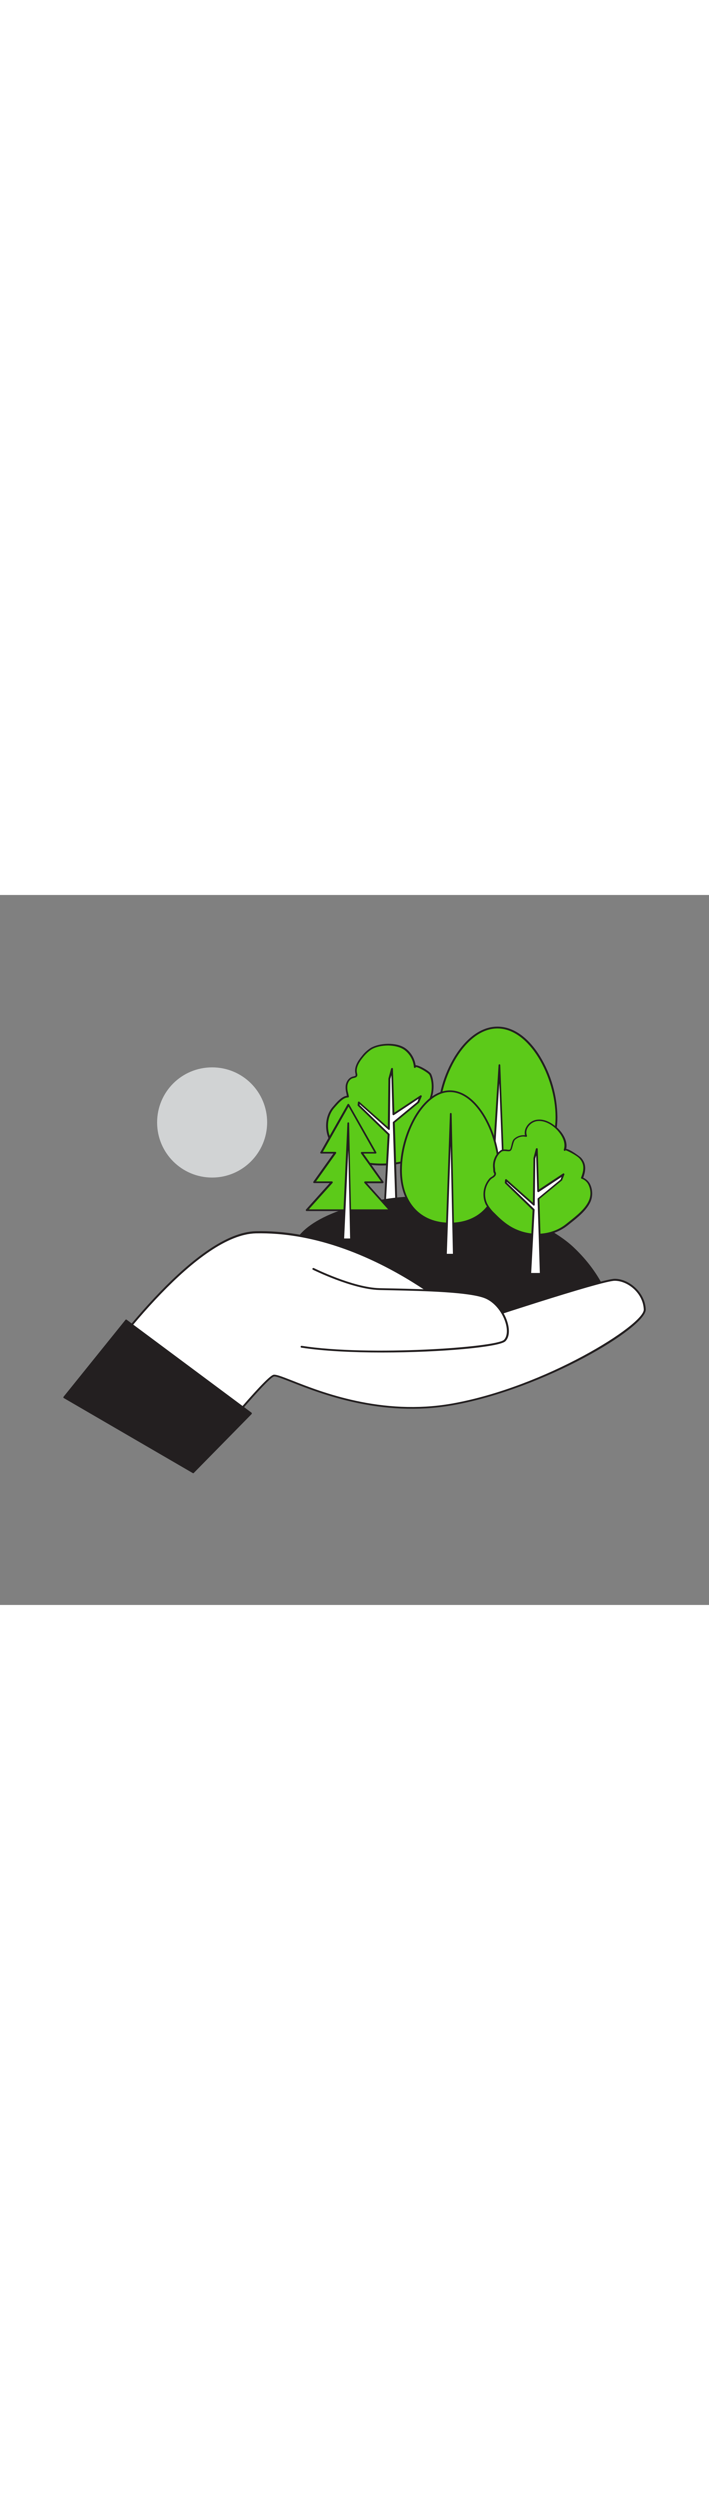 <svg version="1.1" id="Layer_1" xmlns="http://www.w3.org/2000/svg" xmlns:xlink="http://www.w3.org/1999/xlink" x="0px" y="0px" viewBox="0 0 500 500" style="width: 142px;" xml:space="preserve" data-imageid="ecology-76-7de93" imageName="Ecology" class="illustrations_image">
<rect x="0" y="0" width="500" height="500" fill="#808080" stroke="none"/>
<style type="text/css">
	.st0_ecology-76-7de93{fill:#68E1FD;}
	.st1_ecology-76-7de93{fill:#231F20;}
	.st2_ecology-76-7de93{fill:#FFFFFF;}
	.st3_ecology-76-7de93{fill:#D1D3D4;}
</style>
<g id="Earth_and_Foliages_ecology-76-7de93">
	<path class="st0_ecology-76-7de93 targetColor" d="M392.4,156.4c0,29.2-18.6,42.7-41.6,42.7s-41.6-13.5-41.6-42.7s18.6-63,41.6-63S392.4,127.2,392.4,156.4z" style="fill: rgb(92, 202, 25);"/>
	<path class="st1_ecology-76-7de93" d="M350.8,199.8c-12.1,0-22.5-3.7-29.9-10.6c-8.1-7.6-12.4-18.9-12.4-32.8c0.2-15.1,4.4-29.9,12.3-42.8&#10;&#9;&#9;c8.4-13.4,19-20.9,30-20.9s21.6,7.4,30,20.9c7.9,12.9,12.1,27.7,12.3,42.8c0,13.9-4.3,25.2-12.4,32.8&#10;&#9;&#9;C373.2,196.1,362.9,199.8,350.8,199.8z M350.8,94c-22.7,0-41,34.1-41,62.4c0,20.3,10.8,42.1,41,42.1s41-21.7,41-42.1&#10;&#9;&#9;C391.8,128.2,373.5,94,350.8,94z"/>
	<polygon class="st2_ecology-76-7de93" points="352.2,119.8 356.6,234.3 345,234.3 &#9;"/>
	<path class="st1_ecology-76-7de93" d="M356.6,235H345c-0.2,0-0.3-0.1-0.5-0.2c-0.1-0.1-0.2-0.3-0.2-0.5l7.3-114.5c0-0.3,0.3-0.6,0.6-0.6l0,0&#10;&#9;&#9;c0.3,0,0.6,0.3,0.6,0.6l4.4,114.5c0,0.2-0.1,0.3-0.2,0.5C357,234.9,356.8,235,356.6,235z M345.7,233.7h10.3l-3.9-101.2L345.7,233.7&#10;&#9;&#9;z"/>
	<path class="st0_ecology-76-7de93 targetColor" d="M315,155.4c0.1,2.8-0.1,5.6-0.7,8.3c-1,4.9-2.8,9.8-6,13.7s-6.8,4.8-11.4,6.2c-4.1,1.3-8.1,3.3-12.4,4.4&#10;&#9;&#9;c-9.7,2.3-19.8,2.5-29.5,0.4c-8.6-1.9-16.8-6.6-21.3-14.2s-4.4-18,1.4-24.6c2.5-2.9,6.2-7.6,10.2-7.7c-0.4-2.6-1.4-5.2-0.9-7.9&#10;&#9;&#9;c0.4-2.5,2-5.1,4.5-5.7c1-0.3,2.3-0.4,2.5-1.4c0-0.4,0-0.8-0.2-1.2c-1.1-4.2,1.5-8.5,4.3-11.8c1.7-2.2,3.7-4.1,6-5.7&#10;&#9;&#9;c6.3-3.7,18.1-4.1,24,0.3c4,3,6.5,7.5,6.8,12.5c-0.2-2.4,10.1,3.4,11,5.4c2.2,4.9,2.1,11.7,0.2,16.6c4.5-0.4,8.7,3.1,10.4,7.3&#10;&#9;&#9;C314.5,151.9,314.9,153.6,315,155.4z" style="fill: rgb(92, 202, 25);"/>
	<path class="st1_ecology-76-7de93" d="M269,190.5c-4.8,0-9.5-0.5-14.1-1.5c-9.6-2.1-17.4-7.4-21.7-14.5c-4.8-8.2-4.2-18.9,1.5-25.3l0.7-0.8&#10;&#9;&#9;c2.4-2.8,5.6-6.5,9.2-7c-0.1-0.5-0.2-1.1-0.3-1.6c-0.5-1.9-0.7-3.8-0.5-5.7c0.4-2.6,2.1-5.5,5-6.2l0.4-0.1c0.9-0.2,1.5-0.4,1.6-0.8&#10;&#9;&#9;c0-0.2,0-0.5-0.1-0.7V126c-1.3-4.7,1.9-9.4,4.4-12.4c1.7-2.3,3.8-4.2,6.2-5.8c6.2-3.7,18.4-4.4,24.8,0.3c3.8,2.8,6.3,7.1,7,11.8&#10;&#9;&#9;c2.5-0.1,10.2,4.4,11,6.3c2,4.5,2.2,11,0.5,16.2c4.6,0.1,8.5,3.9,10,7.7c0.7,1.7,1,3.4,1.2,5.2c0.2,2.9-0.1,5.7-0.7,8.5&#10;&#9;&#9;c-1.2,5.9-3.2,10.5-6.1,14c-3.2,3.9-6.6,4.9-11,6.2l-0.7,0.2c-1.7,0.5-3.5,1.2-5.2,1.9c-2.4,1-4.8,1.8-7.3,2.5&#10;&#9;&#9;C279.5,189.9,274.3,190.5,269,190.5z M273.8,106c-4.5,0-9,1-11.9,2.8c-2.3,1.5-4.2,3.4-5.9,5.5c-2.3,2.8-5.3,7.1-4.2,11.3&#10;&#9;&#9;c0.2,0.5,0.2,1,0.2,1.5c-0.3,1.3-1.6,1.6-2.6,1.8L249,129c-2.4,0.6-3.7,3-4,5.2c-0.2,1.8,0,3.6,0.5,5.3c0.2,0.8,0.4,1.6,0.5,2.4&#10;&#9;&#9;c0,0.2,0,0.4-0.1,0.5c-0.1,0.1-0.3,0.2-0.5,0.2c-3.3,0-6.6,3.9-9,6.6l-0.7,0.8c-5.3,6.1-5.9,16.1-1.3,23.8&#10;&#9;&#9;c4,6.8,11.6,11.9,20.9,13.9c9.6,2.1,19.6,1.9,29.2-0.4c2.4-0.7,4.8-1.5,7.1-2.4c1.7-0.7,3.5-1.4,5.3-1.9l0.7-0.2&#10;&#9;&#9;c4.1-1.3,7.4-2.3,10.4-5.8c2.8-3.3,4.7-7.7,5.9-13.4c0.6-2.7,0.8-5.4,0.7-8.1l0,0c-0.1-1.7-0.5-3.3-1.1-4.9&#10;&#9;&#9;c-1.5-3.7-5.3-7.3-9.7-6.9c-0.2,0-0.4-0.1-0.6-0.2c-0.1-0.2-0.2-0.4-0.1-0.6c1.9-5,1.8-11.7-0.2-16.1c-0.7-1.6-8.3-5.9-9.7-5.6&#10;&#9;&#9;c0,0.3-0.3,0.6-0.6,0.6c-0.4,0-0.7-0.2-0.7-0.6c-0.4-4.8-2.8-9.1-6.6-12C282.3,107,278,106.1,273.8,106L273.8,106z"/>
	<polygon class="st2_ecology-76-7de93" points="296.7,141.7 277.5,154.5 276.5,122.4 274.6,129.4 274.2,164.8 253.1,146 252.8,148.1 274,168.6 &#10;&#9;&#9;271.4,217.4 279.4,217.4 277.7,160.3 294.9,146 &#9;"/>
	<path class="st1_ecology-76-7de93" d="M279.4,218h-8c-0.4,0-0.6-0.3-0.6-0.7c0,0,0,0,0,0l2.6-48.5l-21-20.3c-0.1-0.1-0.2-0.3-0.2-0.5l0.2-2&#10;&#9;&#9;c0-0.2,0.2-0.4,0.4-0.5c0.2-0.1,0.5,0,0.6,0.1l20.1,17.8l0.4-34c0,0,0-0.1,0-0.1l1.9-7c0.1-0.3,0.4-0.5,0.8-0.5&#10;&#9;&#9;c0.3,0.1,0.5,0.3,0.5,0.6l1,30.9l18.3-12.1c0.2-0.2,0.5-0.2,0.8,0c0.2,0.2,0.3,0.5,0.2,0.7l-1.8,4.3c0,0.1-0.1,0.2-0.2,0.2l-17,14&#10;&#9;&#9;l1.8,56.8c0,0.2-0.1,0.3-0.2,0.5C279.8,217.9,279.6,218,279.4,218z M272.1,216.7h6.7l-1.8-56.4c0-0.2,0.1-0.4,0.2-0.5l17.1-14.1&#10;&#9;&#9;l0.9-2.2L277.8,155c-0.3,0.2-0.7,0.1-0.9-0.2c-0.1-0.1-0.1-0.2-0.1-0.3l-0.8-27.6l-0.7,2.7l-0.4,35.3c0,0.3-0.3,0.6-0.6,0.6&#10;&#9;&#9;c-0.2,0-0.3-0.1-0.4-0.2l-20.2-17.9l-0.1,0.5l21,20.3c0.1,0.1,0.2,0.3,0.2,0.5L272.1,216.7z"/>
	<path class="st1_ecology-76-7de93" d="M207.8,247.4c0,0,2.7-20.9,59.3-31.8s116.3,13.2,137.2,32.9s25.2,38.4,25.2,38.4s-80.6,64.2-118,51.6&#10;&#9;&#9;S207.8,247.4,207.8,247.4z"/>
	<path class="st1_ecology-76-7de93" d="M322.5,340.8c-3.8,0.1-7.6-0.5-11.3-1.7c-37-12.5-103.3-90.5-104-91.3c-0.1-0.1-0.2-0.3-0.1-0.5&#10;&#9;&#9;c0.1-0.9,3.4-21.4,59.7-32.3c55.7-10.8,115.7,12.3,137.7,33.1c20.8,19.6,25.4,38.5,25.4,38.7c0.1,0.2,0,0.5-0.2,0.6&#10;&#9;&#9;C426.8,289.8,362.2,340.8,322.5,340.8z M208.4,247.2c4,4.7,67.5,78.6,103.2,90.7c35.4,12,111.5-46.9,117.1-51.2&#10;&#9;&#9;c-0.8-2.7-6.1-19.9-25-37.7c-21.8-20.6-81.4-43.5-136.6-32.8C215.2,226.3,209,244.9,208.4,247.2L208.4,247.2z"/>
	<path class="st0_ecology-76-7de93 targetColor" d="M351.9,193.7c0,25.8-15.5,37.7-34.6,37.7s-34.6-11.9-34.6-37.7s15.5-55.6,34.6-55.6S351.9,168,351.9,193.7z" style="fill: rgb(92, 202, 25);"/>
	<path class="st1_ecology-76-7de93" d="M317.3,232.1c-26,0-35.2-19.8-35.2-38.3c0.1-13.2,3.7-26.2,10.2-37.7c7-11.9,15.9-18.5,25-18.5s18,6.6,25,18.5&#10;&#9;&#9;c6.6,11.5,10.1,24.5,10.2,37.8C352.5,212.3,343.3,232.1,317.3,232.1z M317.3,138.8c-18.8,0-33.9,30.1-33.9,55c0,22.8,13,37,33.9,37&#10;&#9;&#9;s33.9-14.2,33.9-37C351.3,168.8,336.1,138.8,317.3,138.8z"/>
	<polygon class="st0_ecology-76-7de93 targetColor" points="234,202.4 216.4,222 275.1,222 257.5,202.4 269.9,202.4 255.1,181.6 264.9,181.6 245.8,147.8 &#10;&#9;&#9;226.6,181.6 236.4,181.6 221.6,202.4 &#9;" style="fill: rgb(92, 202, 25);"/>
	<path class="st1_ecology-76-7de93" d="M275.1,222.6h-58.8c-0.3,0-0.5-0.1-0.6-0.4c-0.1-0.2-0.1-0.5,0.1-0.7l16.7-18.6h-11c-0.4,0-0.6-0.3-0.6-0.6&#10;&#9;&#9;c0-0.1,0-0.2,0.1-0.4l14.1-19.8h-8.6c-0.2,0-0.4-0.1-0.6-0.3c-0.1-0.2-0.1-0.4,0-0.6l19.2-33.8c0.2-0.3,0.6-0.4,0.9-0.2&#10;&#9;&#9;c0.1,0.1,0.1,0.1,0.2,0.2l19.2,33.8c0.1,0.2,0.1,0.4,0,0.6c-0.1,0.2-0.3,0.3-0.5,0.3h-8.6l14.1,19.8c0.1,0.2,0.2,0.5,0,0.7&#10;&#9;&#9;c-0.1,0.2-0.3,0.3-0.6,0.4h-11l16.7,18.6c0.2,0.2,0.2,0.5,0.1,0.7C275.6,222.5,275.4,222.7,275.1,222.6z M217.8,221.4h55.9&#10;&#9;&#9;L257,202.8c-0.2-0.2-0.2-0.5-0.1-0.7c0.1-0.2,0.3-0.4,0.6-0.4h11.2L254.6,182c-0.2-0.3-0.1-0.7,0.1-0.9c0.1-0.1,0.2-0.1,0.4-0.1&#10;&#9;&#9;h8.8l-18.1-32l-18.1,31.9h8.8c0.3,0,0.6,0.3,0.6,0.6c0,0.1,0,0.3-0.1,0.4l-14.1,19.8H234c0.3,0,0.5,0.1,0.6,0.4&#10;&#9;&#9;c0.1,0.2,0.1,0.5-0.1,0.7L217.8,221.4z"/>
	<polygon class="st2_ecology-76-7de93" points="247.5,242.5 242,242.5 245.8,160.7 &#9;"/>
	<path class="st1_ecology-76-7de93" d="M247.5,243.2H242c-0.2,0-0.3-0.1-0.5-0.2c-0.1-0.1-0.2-0.3-0.2-0.5l3.7-81.8c0-0.3,0.3-0.6,0.6-0.6l0,0&#10;&#9;&#9;c0.3,0,0.6,0.3,0.6,0.6c0,0,0,0,0,0l1.8,81.8C248.1,242.9,247.9,243.2,247.5,243.2L247.5,243.2z M242.7,241.9h4.2l-1.3-62.2&#10;&#9;&#9;L242.7,241.9z"/>
	<path class="st0_ecology-76-7de93 targetColor" d="M415.9,204.1c1.7,3.6,1.7,7.7,0.2,11.4c-2.9,6.7-10.5,12.1-16.1,16.6c-10.9,8.8-26.6,9.1-38.7,2.6&#10;&#9;&#9;c-4.7-2.7-8.9-6.1-12.6-10c-2.3-2.1-4.2-4.6-5.6-7.3c-2.6-5.8-1.7-12.6,2.5-17.5c0.8-0.8,2.9-1.9,3.4-2.7c0.8-1.7-0.2-1.5-0.3-3.2&#10;&#9;&#9;c-0.1-3.1-0.6-5.3,0.7-8.4c0.8-2.3,2.3-4.2,4.3-5.6c1.9-1.2,5.4,0.3,6.5-0.5c1.3-1,1.2-5.8,3-7.6c2.2-2.1,5.2-2.9,8.2-2.2&#10;&#9;&#9;c-2-4.7,2.4-10.3,7.4-11.1s10,1.9,13.8,5.3c4.4,3.9,7.9,10,6,15.6c0.6-2,10.2,4.9,11,5.8c3.8,4.4,3.1,8.8,1.1,14&#10;&#9;&#9;C412.9,200.1,414.8,201.8,415.9,204.1z" style="fill: rgb(92, 202, 25);"/>
	<path class="st1_ecology-76-7de93" d="M379,239.9c-6.3,0-12.5-1.6-18-4.5c-5.2-2.8-9.5-6.8-12.7-10.1c-2.3-2.2-4.2-4.7-5.8-7.4&#10;&#9;&#9;c-2.8-6-1.8-13.1,2.6-18.2c0.5-0.5,1-0.9,1.6-1.2c0.6-0.3,1.2-0.8,1.6-1.3c0.4-0.7,0.3-0.8,0.1-1.2c-0.3-0.5-0.5-1.1-0.5-1.7&#10;&#9;&#9;c0-0.6-0.1-1.1-0.1-1.6c-0.3-2.4-0.1-4.8,0.8-7c0.9-2.4,2.4-4.4,4.5-5.9c1.2-0.8,2.9-0.6,4.4-0.5c0.7,0.2,1.4,0.2,2.1,0&#10;&#9;&#9;c0.4-0.3,0.7-1.6,1-2.8c0.4-1.7,0.8-3.7,1.9-4.7c2-1.9,4.9-2.9,7.7-2.6c-0.4-1.9-0.1-4,0.9-5.7c1.5-2.8,4.2-4.7,7.3-5.2&#10;&#9;&#9;c6.2-1,11.6,3,14.4,5.5c4,3.6,7.7,9.4,6.5,15c3,0.4,10.1,5.8,10.5,6.3c3.8,4.3,3.4,8.8,1.5,14c2.2,1,4,2.7,5,4.9l0,0&#10;&#9;&#9;c1.7,3.8,1.8,8.1,0.2,11.9c-2.7,6.1-9.1,11.2-14.3,15.3l-2,1.6C394.3,237.4,386.7,240,379,239.9z M355.7,180.3&#10;&#9;&#9;c-0.6,0-1.3,0.1-1.9,0.4c-1.9,1.3-3.2,3.2-4,5.3c-0.8,2.1-1.1,4.3-0.7,6.5c0,0.5,0.1,1.1,0.1,1.6c0,0.4,0.1,0.8,0.3,1.1&#10;&#9;&#9;c0.4,0.7,0.4,1.7-0.1,2.4c-0.5,0.8-1.3,1.4-2.1,1.8c-0.5,0.3-1,0.7-1.4,1.1c-4,4.6-4.9,11.2-2.4,16.7c1.4,2.7,3.3,5.1,5.5,7.1&#10;&#9;&#9;c3.1,3.2,7.4,7.2,12.4,9.9c12.5,6.7,27.8,5.7,38-2.6l2-1.6c5.3-4.2,11.4-9,13.9-14.8c1.5-3.5,1.4-7.4-0.2-10.9&#10;&#9;&#9;c-0.9-2.1-2.7-3.7-4.9-4.5c-0.2,0-0.3-0.2-0.4-0.3c-0.1-0.2-0.1-0.3,0-0.5c2-5.2,2.5-9.3-1-13.3c-2.2-2.5-9.5-6-10-5.9&#10;&#9;&#9;c-0.1,0.3-0.4,0.5-0.7,0.4c0,0,0,0-0.1,0c-0.3-0.1-0.5-0.5-0.4-0.9l0,0c1.8-5.4-1.9-11.2-5.8-14.9c-2.5-2.3-7.7-6-13.3-5.1&#10;&#9;&#9;c-2.7,0.5-5.1,2.2-6.4,4.6c-1,1.7-1.2,3.8-0.5,5.6c0.1,0.3,0,0.7-0.4,0.8c-0.1,0-0.2,0.1-0.4,0c-2.7-0.6-5.5,0.2-7.6,2.1&#10;&#9;&#9;c-0.8,0.8-1.2,2.6-1.6,4.1s-0.7,3-1.5,3.6s-1.8,0.4-3,0.3C356.9,180.4,356.3,180.3,355.7,180.3L355.7,180.3z"/>
	<polygon class="st2_ecology-76-7de93" points="397.4,196.9 379.5,208.6 378.6,179 376.9,185.5 376.5,218.2 357,200.8 356.7,202.7 376.3,221.7 &#10;&#9;&#9;373.9,266.8 381.3,266.8 379.7,214 395.7,200.8 &#9;"/>
	<path class="st1_ecology-76-7de93" d="M381.3,267.5h-7.4c-0.2,0-0.3-0.1-0.5-0.2c-0.1-0.1-0.2-0.3-0.2-0.5l2.4-44.9l-19.4-18.8&#10;&#9;&#9;c-0.1-0.1-0.2-0.3-0.2-0.5l0.2-1.9c0-0.3,0.3-0.6,0.7-0.6c0.1,0,0.3,0.1,0.4,0.2l18.5,16.4l0.4-31.3c0,0,0-0.1,0-0.1l1.7-6.5&#10;&#9;&#9;c0.1-0.3,0.4-0.5,0.8-0.5c0.3,0.1,0.5,0.3,0.5,0.6l0.9,28.5l16.9-11.2c0.2-0.2,0.5-0.2,0.8,0c0.2,0.2,0.3,0.5,0.2,0.7l-1.6,4&#10;&#9;&#9;c0,0.1-0.1,0.2-0.2,0.2l-15.8,13l1.6,52.5c0,0.2-0.1,0.3-0.2,0.5C381.7,267.4,381.5,267.5,381.3,267.5z M374.6,266.2h6.1l-1.6-52.1&#10;&#9;&#9;c0-0.2,0.1-0.4,0.2-0.5l15.9-13.1l0.8-1.9l-16.1,10.6c-0.2,0.1-0.4,0.1-0.6,0c-0.2-0.1-0.3-0.3-0.4-0.5l-0.8-25.3l-0.6,2.2&#10;&#9;&#9;l-0.4,32.6c0,0.3-0.3,0.6-0.6,0.6c-0.2,0-0.3-0.1-0.4-0.2l-18.7-16.5v0.4l19.4,18.7c0.1,0.1,0.2,0.3,0.2,0.5L374.6,266.2z"/>
	<polygon class="st2_ecology-76-7de93" points="318,154.2 320.1,253.3 314.5,253.3 &#9;"/>
	<path class="st1_ecology-76-7de93" d="M320.1,254h-5.6c-0.2,0-0.3-0.1-0.5-0.2c-0.1-0.1-0.2-0.3-0.2-0.5l3.5-99.2c0-0.3,0.3-0.6,0.6-0.6l0,0&#10;&#9;&#9;c0.3,0,0.6,0.3,0.6,0.6l2.1,99.2c0,0.2-0.1,0.3-0.2,0.5C320.5,253.9,320.3,254,320.1,254z M315.1,252.7h4.3l-1.6-76L315.1,252.7z"/>
</g>
<g id="Sund_ecology-76-7de93">
	<circle class="st3_ecology-76-7de93" cx="149.6" cy="160.2" r="38.1"/>
	<path class="st3_ecology-76-7de93" d="M149.6,199c-21.4,0-38.8-17.3-38.8-38.8s17.3-38.8,38.8-38.8s38.8,17.3,38.8,38.8&#10;&#9;&#9;C188.3,181.6,171,199,149.6,199z M149.6,122.9c-20.6,0-37.3,16.8-37.3,37.4c0,20.6,16.8,37.3,37.4,37.3c20.6,0,37.3-16.7,37.3-37.3&#10;&#9;&#9;C187,139.6,170.2,122.9,149.6,122.9z"/>
</g>
<g id="Hand_ecology-76-7de93">
	<path class="st2_ecology-76-7de93" d="M142.5,395c0,0,44.4-54.9,50.5-56.5s59.8,31.8,125.6,20.3s136.6-55.4,136.1-66.9S443.4,271,433.5,271&#10;&#9;&#9;s-102.3,30.7-102.3,30.7s-69.5-66-150.9-64.2C131.5,238.6,59.1,347.3,58,348.4S142.5,395,142.5,395z"/>
	<path class="st1_ecology-76-7de93" d="M142.5,395.6c-0.1,0-0.2,0-0.3-0.1c-38.6-20.5-84.6-45.3-84.8-47.1c0-0.2,0-0.4,0.2-0.6&#10;&#9;&#9;c0.1-0.1,0.7-0.9,1.4-1.9c22.8-32.5,80.4-108.1,121.4-109.1c78.1-1.8,146.1,59.5,151.1,64.1c7.2-2.4,92.5-30.6,102.1-30.6&#10;&#9;&#9;s21.2,9.2,21.8,21.5c0.6,12.6-72,56.3-136.6,67.6c-49.8,8.7-92.7-8.2-113.3-16.3c-6.1-2.4-11-4.3-12.3-4&#10;&#9;&#9;c-4.8,1.3-37.8,41.1-50.1,56.3C142.9,395.5,142.7,395.6,142.5,395.6z M58.8,348.3c4.5,3.4,51.6,28.9,83.5,45.9&#10;&#9;&#9;c4.4-5.4,44.5-54.7,50.5-56.3c1.6-0.4,5.2,0.9,13.1,4c20.5,8.1,63.2,24.9,112.6,16.3c66-11.6,136-55.7,135.5-66.3&#10;&#9;&#9;c-0.5-11.6-11.3-20.2-20.5-20.2c-9.7,0-101.2,30.4-102.1,30.7c-0.2,0.1-0.5,0-0.6-0.1c-0.7-0.7-70.2-65.8-150.4-64&#10;&#9;&#9;c-40.4,0.9-97.7,76.2-120.4,108.5L58.8,348.3z"/>
	<polygon class="st1_ecology-76-7de93" points="177.1,365 89,299.5 45.3,353.8 136.2,406.6 &#9;"/>
	<path class="st1_ecology-76-7de93" d="M136.2,407.2c-0.1,0-0.2,0-0.3-0.1L45,354.3c-0.2-0.1-0.3-0.2-0.3-0.4c0-0.2,0-0.4,0.1-0.5l43.7-54.2&#10;&#9;&#9;c0.2-0.3,0.6-0.3,0.8-0.1l88.1,65.5c0.1,0.1,0.2,0.3,0.2,0.5c0,0.2-0.1,0.3-0.2,0.5l-40.9,41.6&#10;&#9;&#9;C136.5,407.2,136.4,407.2,136.2,407.2z M46.2,353.6l89.9,52.2l40-40.7l-87-64.8L46.2,353.6z"/>
</g>
<g id="thumb_ecology-76-7de93">
	<path class="st2_ecology-76-7de93" d="M220.9,263.3c0,0,27.4,13.7,46.6,14.3s62.5,0.5,75.2,6s19.2,24.1,13.2,30.2s-97.7,11.5-143.2,4.4"/>
	<path class="st1_ecology-76-7de93" d="M269.6,322.2c-20.9,0-41.5-1-57-3.4c-0.4,0-0.6-0.3-0.6-0.7c0-0.4,0.3-0.6,0.7-0.6c0,0,0.1,0,0.1,0&#10;&#9;&#9;c47,7.4,137.3,1.1,142.6-4.2c1.9-1.9,2.5-5.5,1.7-9.7c-1.3-6.8-6.5-15.8-14.7-19.4c-10.7-4.6-43.5-5.3-65.1-5.8&#10;&#9;&#9;c-3.7-0.1-7-0.1-9.8-0.2c-19.1-0.5-46.6-14.2-46.9-14.3c-0.3-0.2-0.4-0.6-0.2-0.9c0.2-0.3,0.5-0.4,0.8-0.3&#10;&#9;&#9;c0.3,0.1,27.5,13.7,46.4,14.2c2.8,0.1,6.1,0.1,9.8,0.2c21.8,0.5,54.7,1.1,65.6,5.9c8.7,3.8,14.1,13.2,15.5,20.4&#10;&#9;&#9;c0.9,4.8,0.2,8.6-2.1,10.9C352.2,318.4,310.5,322.2,269.6,322.2z"/>
</g>
</svg>
